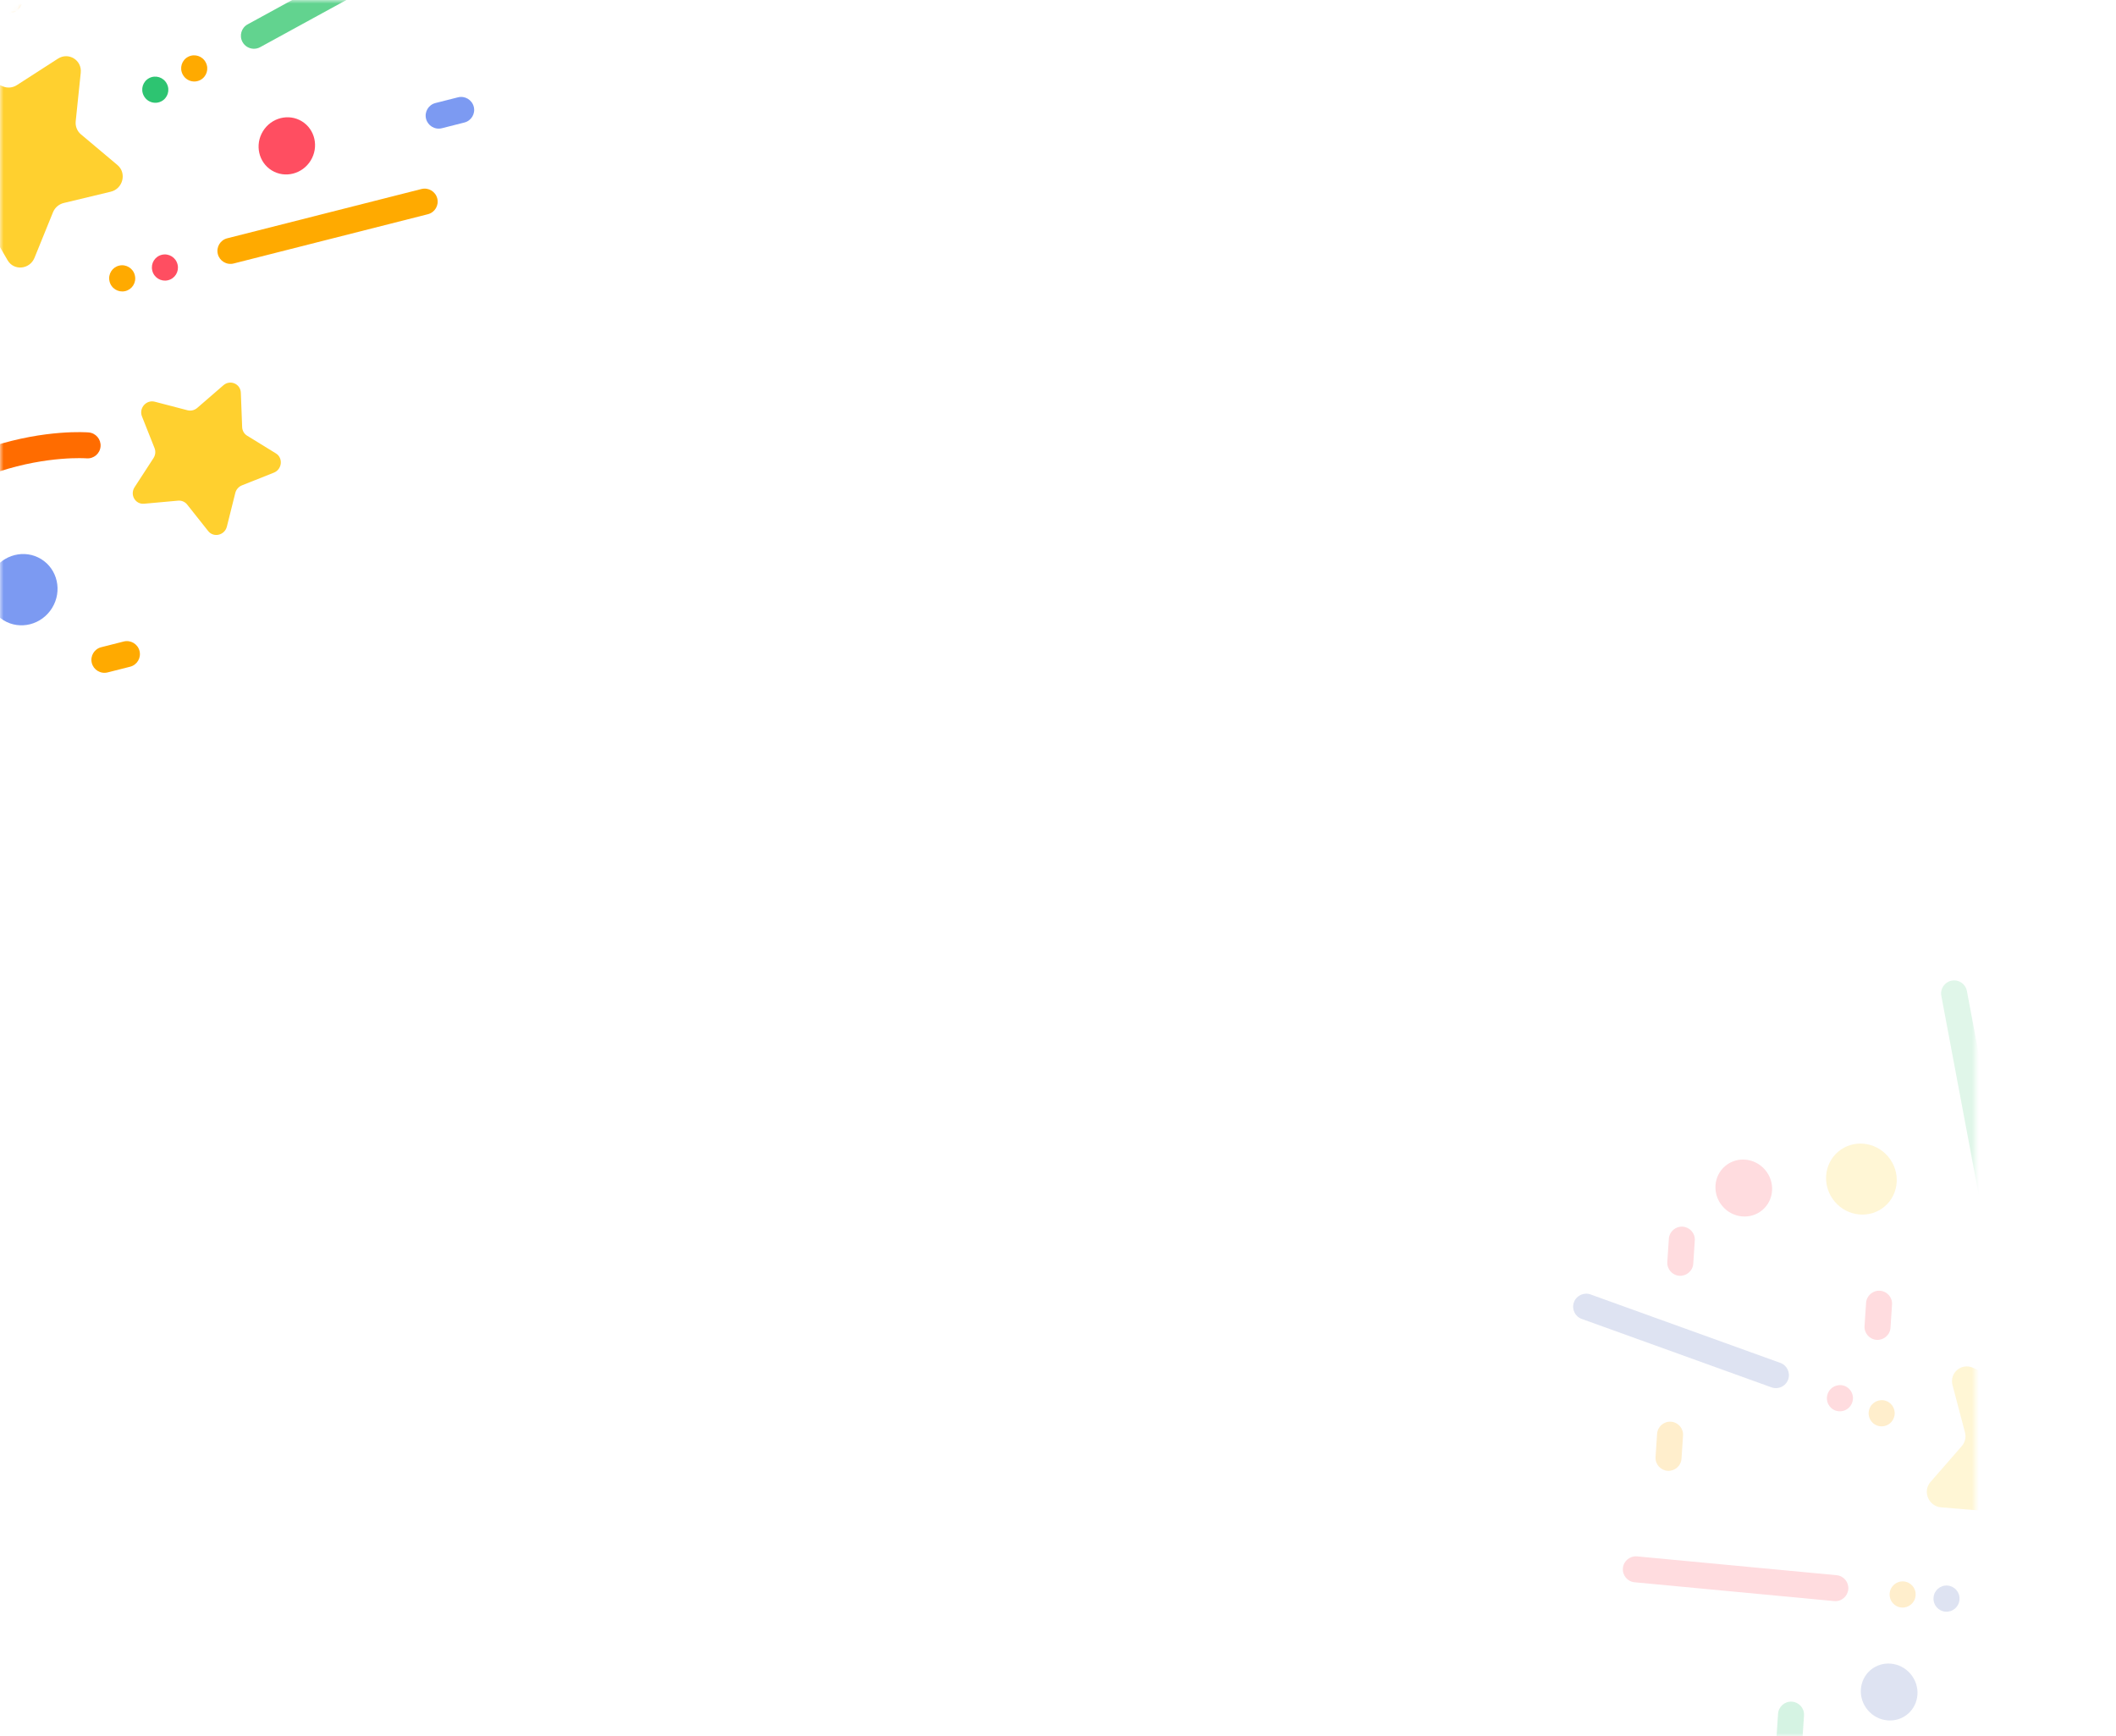 <svg width="301" height="247" viewBox="0 0 301 247" fill="none" xmlns="http://www.w3.org/2000/svg">
<mask id="mask0" mask-type="alpha" maskUnits="userSpaceOnUse" x="0" y="0" width="281" height="247">
<rect width="281" height="247" rx="8" fill="white"/>
</mask>
<g mask="url(#mask0)">
<path d="M61.433 18.022C61.037 17.779 60.731 17.388 60.607 16.903C60.354 15.913 60.951 14.907 61.942 14.656L65.142 13.844C66.132 13.593 67.14 14.192 67.393 15.181C67.647 16.171 67.049 17.177 66.059 17.428L62.859 18.24C62.354 18.368 61.845 18.275 61.433 18.022Z" fill="#7C9AF2"/>
<path d="M13.886 95.431C13.489 95.188 13.184 94.797 13.059 94.312C12.806 93.322 13.404 92.316 14.394 92.065L17.595 91.253C18.584 91.002 19.593 91.6 19.846 92.59C20.099 93.58 19.502 94.586 18.512 94.837L15.311 95.649C14.806 95.777 14.297 95.684 13.886 95.431Z" fill="#FFAA00"/>
<path d="M-4.028 30.068L-10.85 29.69C-12.62 29.593 -13.46 27.479 -12.272 26.114L-7.692 20.851C-7.221 20.309 -7.037 19.574 -7.201 18.884L-8.793 12.186C-9.207 10.449 -7.461 8.937 -5.839 9.627L0.412 12.288C1.056 12.563 1.799 12.495 2.4 12.107L8.239 8.346C9.752 7.371 11.671 8.549 11.486 10.34L10.77 17.248C10.696 17.96 10.972 18.653 11.507 19.104L16.708 23.476C18.056 24.61 17.497 26.851 15.761 27.268L9.067 28.876C8.377 29.042 7.804 29.538 7.534 30.204L4.91 36.667C4.23 38.345 1.965 38.551 1.078 37.017L-2.343 31.103C-2.696 30.493 -3.326 30.106 -4.028 30.068Z" fill="#FFD02F"/>
<path d="M31.811 37.264C31.415 37.02 31.109 36.63 30.986 36.145C30.733 35.155 31.33 34.149 32.32 33.898L59.949 26.888C60.939 26.637 61.947 27.235 62.201 28.225C62.454 29.215 61.857 30.221 60.866 30.472L33.236 37.481C32.732 37.609 32.223 37.517 31.811 37.264Z" fill="#FFAA00"/>
<path d="M22.495 39.643C22.086 39.392 21.775 38.984 21.659 38.481L21.653 38.453C21.423 37.457 22.044 36.465 23.04 36.238C24.036 36.01 25.029 36.633 25.259 37.627L25.266 37.656C25.495 38.651 24.874 39.643 23.878 39.87C23.386 39.983 22.894 39.888 22.495 39.643Z" fill="#FF4E61"/>
<path d="M16.418 41.185C16.006 40.932 15.694 40.52 15.579 40.012L15.573 39.983C15.35 38.987 15.976 37.999 16.974 37.777C17.971 37.556 18.961 38.184 19.185 39.18L19.192 39.208C19.415 40.205 18.788 41.193 17.791 41.415C17.301 41.523 16.814 41.428 16.418 41.185Z" fill="#FFAA00"/>
<path d="M35.149 6.66C34.883 6.497 34.656 6.266 34.496 5.974C34.004 5.078 34.331 3.954 35.227 3.465L60.403 -10.309C61.299 -10.798 62.423 -10.47 62.915 -9.574C63.408 -8.677 63.08 -7.554 62.185 -7.064L37.009 6.709C36.405 7.039 35.697 6.997 35.149 6.66Z" fill="#62D38F"/>
<path d="M26.665 11.318C26.389 11.148 26.154 10.905 25.993 10.598L25.98 10.572C25.506 9.668 25.856 8.551 26.762 8.079C27.668 7.607 28.786 7.959 29.26 8.865L29.273 8.89C29.747 9.796 29.396 10.912 28.491 11.384C27.892 11.696 27.201 11.647 26.665 11.318Z" fill="#FFAA00"/>
<path d="M21.127 14.347C20.849 14.176 20.613 13.931 20.453 13.621L20.44 13.596C19.97 12.688 20.324 11.573 21.231 11.104C22.139 10.636 23.255 10.993 23.726 11.9L23.739 11.925C24.209 12.833 23.855 13.948 22.947 14.416C22.35 14.724 21.662 14.675 21.127 14.347Z" fill="#2DC471"/>
<path d="M0.335 1.576C-0.199 1.248 -0.553 0.659 -0.55 -0.013C-0.544 -1.034 0.288 -1.856 1.31 -1.849L1.338 -1.849C2.361 -1.841 3.185 -1.008 3.18 0.013C3.174 1.034 2.342 1.856 1.32 1.849L1.291 1.849C0.94 1.847 0.613 1.747 0.335 1.576Z" fill="#FFAA00"/>
<path d="M25.331 71.217L20.5 71.654C19.247 71.768 18.445 70.379 19.143 69.305L21.834 65.164C22.111 64.737 22.167 64.205 21.983 63.74L20.194 59.231C19.73 58.062 20.805 56.828 22.013 57.142L26.672 58.358C27.152 58.483 27.669 58.359 28.052 58.028L31.777 54.804C32.743 53.968 34.21 54.593 34.259 55.862L34.446 60.755C34.466 61.259 34.729 61.715 35.151 61.974L39.243 64.491C40.304 65.144 40.135 66.766 38.956 67.234L34.414 69.042C33.945 69.229 33.592 69.634 33.469 70.126L32.273 74.906C31.962 76.145 30.39 76.521 29.614 75.542L26.619 71.766C26.311 71.378 25.829 71.173 25.331 71.217Z" fill="#FFD02F"/>
<path d="M-24.931 85.738C-25.802 85.203 -26.076 84.064 -25.541 83.195C-18.053 71.004 -8.117 65.755 -1.101 63.498C6.529 61.045 12.364 61.492 12.609 61.512C13.628 61.596 14.387 62.489 14.304 63.508C14.221 64.524 13.331 65.28 12.312 65.198C12.225 65.191 6.82 64.806 -0.115 67.069C-9.388 70.092 -16.881 76.17 -22.387 85.133C-22.921 86.002 -24.06 86.273 -24.931 85.738Z" fill="#FF6C00"/>
<path d="M7.412 86.479C8.889 84.075 8.191 80.962 5.853 79.526C3.514 78.09 0.422 78.874 -1.055 81.278C-2.531 83.682 -1.833 86.795 0.505 88.232C2.843 89.668 5.935 88.883 7.412 86.479Z" fill="#7C9AF2"/>
<path d="M44.196 22.836C45.38 20.907 44.82 18.41 42.945 17.258C41.07 16.106 38.588 16.736 37.404 18.664C36.22 20.592 36.781 23.089 38.656 24.241C40.531 25.392 43.012 24.764 44.196 22.836Z" fill="#FF4E61"/>
<g opacity="0.2">
<path d="M268.274 190.151C267.921 190.452 267.454 190.621 266.954 190.589C265.935 190.523 265.163 189.644 265.231 188.625L265.449 185.33C265.517 184.311 266.397 183.538 267.417 183.604C268.437 183.669 269.209 184.549 269.141 185.568L268.922 188.863C268.888 189.382 268.642 189.838 268.274 190.151Z" fill="#FF4E61"/>
<path d="M238.545 208.78C238.192 209.08 237.725 209.251 237.226 209.218C236.206 209.152 235.434 208.273 235.502 207.253L235.72 203.959C235.789 202.94 236.67 202.167 237.689 202.232C238.708 202.298 239.48 203.178 239.412 204.196L239.193 207.491C239.159 208.011 238.913 208.466 238.545 208.78Z" fill="#FFAA00"/>
<path d="M255.752 248.605C255.399 248.906 254.932 249.076 254.433 249.043C253.413 248.978 252.641 248.098 252.709 247.079L252.927 243.785C252.994 242.765 253.875 241.992 254.895 242.057C255.915 242.123 256.686 243.002 256.619 244.022L256.4 247.317C256.366 247.836 256.12 248.292 255.752 248.605Z" fill="#2DC471"/>
<path d="M294.604 215.419L292.133 221.789C291.493 223.441 289.223 223.586 288.292 222.034L284.706 216.05C284.336 215.434 283.694 215.031 282.987 214.974L276.125 214.415C274.346 214.271 273.448 212.143 274.606 210.814L279.072 205.694C279.532 205.166 279.698 204.439 279.515 203.747L277.745 197.031C277.287 195.29 279.001 193.83 280.647 194.56L286.994 197.38C287.648 197.67 288.393 197.622 288.987 197.253L294.754 193.661C296.25 192.729 298.207 193.955 298.066 195.735L297.524 202.598C297.468 203.305 297.762 204.004 298.312 204.467L303.646 208.962C305.031 210.128 304.526 212.345 302.793 212.714L296.11 214.137C295.421 214.283 294.858 214.763 294.604 215.419Z" fill="#FFD02F"/>
<path d="M262.275 227.315C261.907 227.628 261.418 227.798 260.9 227.749L232.521 225.073C231.503 224.977 230.758 224.076 230.856 223.06C230.954 222.042 231.858 221.296 232.875 221.391L261.254 224.067C262.271 224.162 263.017 225.065 262.918 226.081C262.87 226.58 262.629 227.014 262.275 227.315Z" fill="#FF4E61"/>
<path d="M271.845 228.232C271.49 228.534 271.021 228.704 270.519 228.67C269.5 228.601 268.731 227.719 268.801 226.7L268.804 226.671C268.875 225.653 269.758 224.882 270.778 224.951C271.797 225.019 272.566 225.901 272.495 226.921L272.493 226.949C272.457 227.466 272.212 227.92 271.845 228.232Z" fill="#FFAA00"/>
<path d="M278.087 228.82C277.733 229.122 277.266 229.291 276.766 229.258C275.747 229.192 274.975 228.313 275.044 227.294L275.045 227.265C275.113 226.245 275.995 225.472 277.014 225.539C278.033 225.604 278.805 226.484 278.737 227.503L278.735 227.532C278.701 228.051 278.455 228.507 278.087 228.82Z" fill="#5C73BC"/>
<path d="M284.471 170.921C284.234 171.122 283.944 171.267 283.617 171.329C282.613 171.519 281.645 170.86 281.457 169.857L276.153 141.654C275.964 140.651 276.625 139.684 277.629 139.493C278.634 139.302 279.601 139.961 279.789 140.964L285.094 169.167C285.221 169.843 284.962 170.503 284.471 170.921Z" fill="#62D38F"/>
<path d="M253.824 197.013C253.334 197.43 252.64 197.581 251.993 197.347L224.998 187.612C224.037 187.265 223.542 186.206 223.889 185.246C224.238 184.284 225.299 183.785 226.259 184.132L253.254 193.867C254.215 194.214 254.711 195.274 254.364 196.234C254.25 196.548 254.061 196.811 253.824 197.013Z" fill="#5C73BC"/>
<path d="M262.924 200.31C262.445 200.717 261.771 200.872 261.133 200.658C260.165 200.333 259.645 199.284 259.971 198.317L259.981 198.289C260.308 197.321 261.357 196.799 262.325 197.123C263.294 197.448 263.813 198.496 263.487 199.465L263.478 199.492C263.366 199.822 263.171 200.099 262.924 200.31Z" fill="#FF4E61"/>
<path d="M268.861 202.451C268.385 202.857 267.715 203.012 267.077 202.801C266.107 202.48 265.584 201.433 265.906 200.464L265.915 200.437C266.24 199.467 267.287 198.941 268.256 199.262C269.225 199.584 269.749 200.629 269.426 201.599L269.417 201.626C269.306 201.959 269.11 202.239 268.861 202.451Z" fill="#FFAA00"/>
<path d="M292.231 256.464L297.004 257.524C298.243 257.799 299.218 256.536 298.655 255.388L296.485 250.96C296.262 250.505 296.273 249.973 296.516 249.54L298.869 245.334C299.48 244.243 298.561 242.888 297.314 243.041L292.506 243.63C292.011 243.69 291.511 243.501 291.169 243.126L287.851 239.466C286.991 238.517 285.447 238.941 285.239 240.184L284.437 244.976C284.354 245.47 284.034 245.885 283.581 246.085L279.176 248.029C278.034 248.534 277.999 250.151 279.117 250.766L283.43 253.139C283.874 253.383 284.176 253.829 284.237 254.329L284.833 259.19C284.988 260.451 286.509 261.026 287.409 260.163L290.876 256.837C291.233 256.495 291.74 256.355 292.231 256.464Z" fill="#FFD02F"/>
<path d="M268.568 164.5C266.739 162.352 263.563 162.053 261.473 163.831C259.384 165.611 259.173 168.794 261.002 170.942C262.831 173.09 266.007 173.391 268.097 171.612C270.186 169.833 270.397 166.648 268.568 164.5Z" fill="#FFD02F"/>
<path d="M271.765 238.1C270.299 236.377 267.752 236.137 266.075 237.564C264.4 238.991 264.23 241.543 265.697 243.266C267.164 244.989 269.712 245.23 271.387 243.803C273.064 242.376 273.232 239.823 271.765 238.1Z" fill="#5C73BC"/>
<path d="M251.087 166.412C249.619 164.688 247.072 164.448 245.397 165.874C243.72 167.302 243.551 169.854 245.018 171.578C246.485 173.301 249.032 173.541 250.709 172.114C252.384 170.687 252.553 168.134 251.087 166.412Z" fill="#FF4E61"/>
<path d="M240.218 181.035C239.864 181.336 239.398 181.506 238.897 181.473C237.878 181.408 237.107 180.529 237.174 179.509L237.393 176.215C237.46 175.195 238.341 174.422 239.36 174.488C240.38 174.554 241.152 175.433 241.084 176.452L240.866 179.747C240.832 180.266 240.585 180.722 240.218 181.035Z" fill="#FF4E61"/>
</g>
</g>
</svg>
